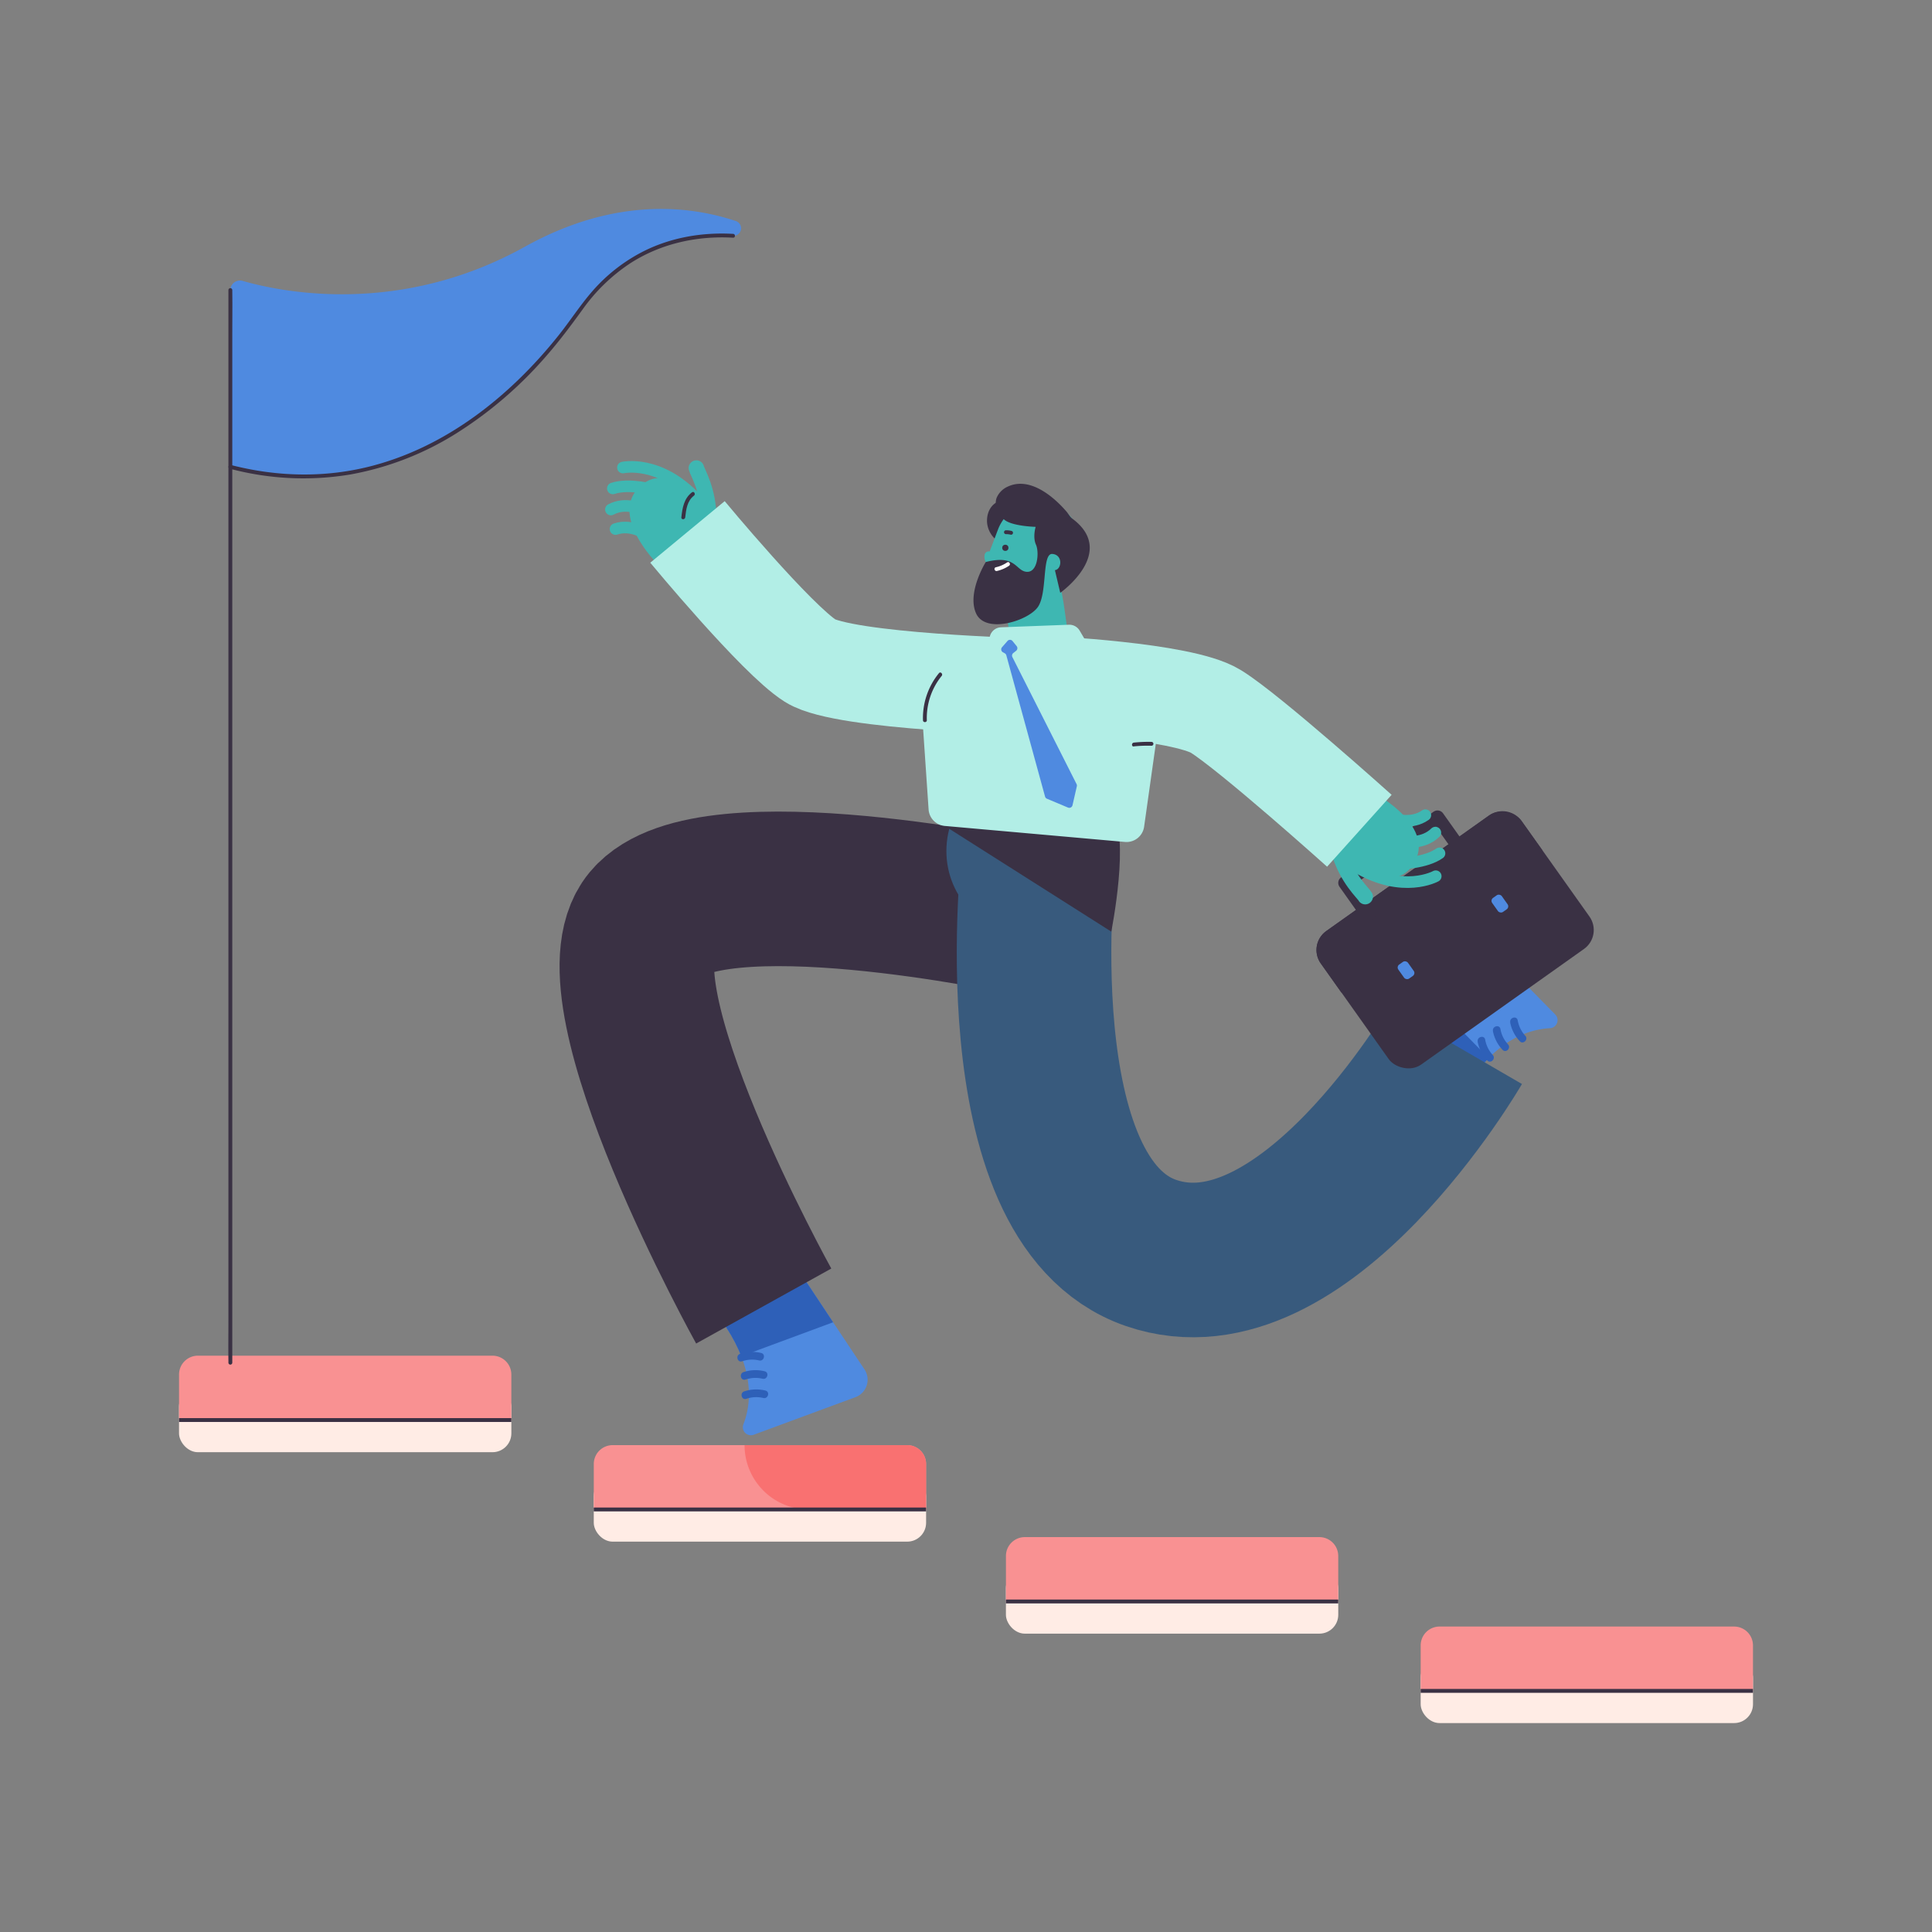 <svg id="Layer_1" data-name="Layer 1" xmlns="http://www.w3.org/2000/svg" viewBox="0 0 1000 1000"><rect x="0" y="0" width="1000" height="1000" fill="#808080" stroke="none"/><defs><style>.cls-1{fill:#4f8ae0;}.cls-2{fill:#ffece5;}.cls-3{fill:#f99192;}.cls-10,.cls-12,.cls-16,.cls-17,.cls-18,.cls-4,.cls-7,.cls-8{fill:none;}.cls-10,.cls-4,.cls-7{stroke:#3a3144;}.cls-12,.cls-16,.cls-17,.cls-18,.cls-4,.cls-7,.cls-8{stroke-miterlimit:10;}.cls-4{stroke-width:2px;}.cls-5{fill:#f97171;}.cls-6{fill:#2e60b8;}.cls-7,.cls-8{stroke-width:80px;}.cls-8{stroke:#385a7d;}.cls-9{fill:#3a3144;}.cls-10,.cls-16,.cls-17{stroke-linecap:round;}.cls-10{stroke-linejoin:round;stroke-width:7px;}.cls-11{fill:#385a7d;}.cls-12,.cls-16,.cls-17{stroke:#3eb7b2;}.cls-12{stroke-width:30px;}.cls-13{fill:#3eb7b2;}.cls-14{fill:#b2eee6;}.cls-15{fill:#fff;}.cls-16{stroke-width:8px;}.cls-17{stroke-width:6px;}.cls-18{stroke:#b2eee6;stroke-width:50px;}</style></defs><title>Flat Illustration</title><path class="cls-1" d="M119.23,705.32V150.2a5,5,0,0,1,6.39-4.8C145.09,151,206.4,164,271.7,127.69c46.37-25.76,85.1-21.34,109.23-13.26a3.92,3.92,0,0,1-1.51,7.62c-23-1.35-55.41,4.3-79.64,38.87C258,220.54,194.49,261.41,119.23,241.65"/><rect class="cls-2" x="735.33" y="858.55" width="172.02" height="33.31" rx="9.76"/><path class="cls-3" d="M745.09,841.9H897.58a9.76,9.76,0,0,1,9.76,9.76V875.2a0,0,0,0,1,0,0h-172a0,0,0,0,1,0,0V851.66A9.76,9.76,0,0,1,745.09,841.9Z"/><line class="cls-4" x1="907.34" y1="875.2" x2="735.33" y2="875.2"/><rect class="cls-2" x="520.66" y="812.26" width="172.02" height="33.31" rx="9.76"/><path class="cls-3" d="M530.42,795.61H682.91a9.76,9.76,0,0,1,9.76,9.76v23.54a0,0,0,0,1,0,0h-172a0,0,0,0,1,0,0V805.37A9.76,9.76,0,0,1,530.42,795.61Z"/><line class="cls-4" x1="692.67" y1="828.92" x2="520.66" y2="828.92"/><rect class="cls-2" x="307.33" y="764.64" width="172.02" height="33.31" rx="9.76"/><path class="cls-3" d="M317.09,748H469.58a9.76,9.76,0,0,1,9.76,9.76v23.54a0,0,0,0,1,0,0h-172a0,0,0,0,1,0,0V757.75A9.76,9.76,0,0,1,317.09,748Z"/><path class="cls-5" d="M469.58,748h-84.2a33.3,33.3,0,0,0,33.3,33.3h60.66V757.75A9.76,9.76,0,0,0,469.58,748Z"/><line class="cls-4" x1="479.34" y1="781.29" x2="307.33" y2="781.29"/><rect class="cls-2" x="92.66" y="718.35" width="172.02" height="33.31" rx="9.76"/><path class="cls-3" d="M102.42,701.7H254.91a9.76,9.76,0,0,1,9.76,9.76V735a0,0,0,0,1,0,0h-172a0,0,0,0,1,0,0V711.46A9.76,9.76,0,0,1,102.42,701.7Z"/><line class="cls-4" x1="264.67" y1="735.01" x2="92.66" y2="735.01"/><path class="cls-1" d="M362.62,670.25l47.68-17.6c.28.75,24.89,37.74,37.15,56.14a9.64,9.64,0,0,1-4.69,14.4l-52.63,19.43a4.17,4.17,0,0,1-5.36-5.38C389.53,725.08,391.8,701.61,362.62,670.25Z"/><path class="cls-6" d="M431.22,684.4,383.68,702c-3.63-9.34-10.14-20-21.06-31.7l47.68-17.6C410.48,653.13,420.69,668.55,431.22,684.4Z"/><path class="cls-6" d="M394,700.31a19.77,19.77,0,0,0-10.94.43c-2.43.81-1.39,4.67,1.06,3.86a15.77,15.77,0,0,1,8.82-.43c2.5.59,3.57-3.26,1.06-3.86Z"/><path class="cls-6" d="M395.78,709.77a19.77,19.77,0,0,0-10.94.43c-2.43.8-1.39,4.67,1.07,3.85a15.73,15.73,0,0,1,8.81-.42c2.5.59,3.57-3.26,1.06-3.86Z"/><path class="cls-6" d="M396.16,719.74a19.77,19.77,0,0,0-10.94.43c-2.43.8-1.39,4.67,1.07,3.85a15.73,15.73,0,0,1,8.81-.42c2.5.59,3.57-3.26,1.06-3.86Z"/><path class="cls-7" d="M529.57,475S366.66,440.12,336,477s59.3,199,59.3,199"/><path class="cls-1" d="M750.24,579.9l-35.62-36.25c.57-.56,24.21-38.19,36-56.92a9.65,9.65,0,0,1,15.06-1.63l39.31,40a4.17,4.17,0,0,1-2.7,7.09C789.21,532.87,766.87,540.43,750.24,579.9Z"/><path class="cls-6" d="M735,511.54l35.51,36.15c-7,7.15-14,17.45-20.27,32.21l-35.62-36.25C715,543.29,724.87,527.64,735,511.54Z"/><path class="cls-6" d="M764.82,539.17a19.45,19.45,0,0,0,5,9.71c1.76,1.9,4.58-.94,2.83-2.82a15.7,15.7,0,0,1-3.93-7.95c-.47-2.53-4.33-1.46-3.86,1.06Z"/><path class="cls-6" d="M772.72,533.67a19.52,19.52,0,0,0,5,9.72c1.75,1.89,4.58-.95,2.83-2.83a15.63,15.63,0,0,1-3.93-7.95c-.47-2.53-4.33-1.46-3.86,1.06Z"/><path class="cls-6" d="M781.66,529.23a19.5,19.5,0,0,0,5,9.72c1.76,1.89,4.58-1,2.83-2.83a15.75,15.75,0,0,1-3.93-8c-.47-2.53-4.32-1.46-3.85,1.06Z"/><path class="cls-8" d="M537.82,441.68s-21.27,179.46,57.89,206.83S753.17,541,753.17,541"/><rect class="cls-9" x="689.45" y="444.19" width="127.44" height="84.8" rx="12.04" transform="translate(-142.65 525.73) rotate(-35.37)"/><path class="cls-9" d="M770.77,422.1l-84.29,59.83a12,12,0,0,0-2.84,16.78l10.69,15.06c17.84-3.49,38.8-12.73,58.95-27s35.79-31,45-46.73L787.56,425A12,12,0,0,0,770.77,422.1Z"/><rect class="cls-10" x="696.48" y="438.2" width="58.72" height="19.78" transform="translate(-125.41 502.81) rotate(-35.37)"/><rect class="cls-1" x="724.7" y="497.79" width="6.11" height="8.9" rx="1.87" transform="translate(-156.4 513.91) rotate(-35.37)"/><rect class="cls-1" x="773.28" y="463.31" width="6.11" height="8.9" rx="1.87" transform="translate(-127.48 535.66) rotate(-35.37)"/><path class="cls-9" d="M521.44,258.76c-7-.31-11,5.17-10.53,11.82a13.22,13.22,0,0,0,9.26,11.32,15.14,15.14,0,0,0,6.64.77c8.21-1,8-20,8-20"/><circle class="cls-11" cx="534.14" cy="440.49" r="44.29"/><path class="cls-9" d="M489,427.5l86.2,54.71s10.1-50.53,0-62.33"/><path class="cls-12" d="M534.1,306.57c2.48,9.07,3.19,25.08,6.14,34"/><path class="cls-9" d="M519.55,308.49,521.18,319s16.7,0,18.4-14.09A33.28,33.28,0,0,1,519.55,308.49Z"/><path class="cls-13" d="M535,259.33h0a22.24,22.24,0,0,1,22.24,22.24v6.9a28.64,28.64,0,0,1-28.64,28.64h0a15.85,15.85,0,0,1-15.85-15.85V281.57A22.24,22.24,0,0,1,535,259.33Z" transform="translate(136.65 -170.71) rotate(20.73)"/><path class="cls-13" d="M509.65,287.22c-.54,2.27,1,5.93,3.82,6l1-6.36c.07-.43-1.92-1.37-2.27-1.42A2.11,2.11,0,0,0,509.65,287.22Z"/><path class="cls-9" d="M510.23,290.9s-9.88,15.86-5,26.61,26.82,3.91,31.93-3.26,2-28,7.56-27.53,4.88,8,1.3,8.39l2.77,11.73s29.76-21,6.16-38.46c-1-.76-2-2.45-2.83-3.47-6.84-8-19.06-18.24-30.33-13.12a11.18,11.18,0,0,0-5.87,5.73c-1.48,3.72.55,7.78,3,10.55.19.22.39.43.59.63,3.67,3.69,16.54,4,16.54,4s-1.63,5.27.17,9.24.91,15.52-5.7,13.89C525.63,294.63,525.18,287.05,510.23,290.9Z"/><circle class="cls-9" cx="520.36" cy="283.55" r="1.61"/><path class="cls-9" d="M520.71,276.47a9.06,9.06,0,0,1,2.44.29,1,1,0,0,0,.53-1.92,10.94,10.94,0,0,0-3-.37,1,1,0,0,0,0,2Z"/><path class="cls-14" d="M565.78,333.47l-63.75.65a25.61,25.61,0,0,0-25.3,27.35L480.64,419A9.19,9.19,0,0,0,489,427.5l93.26,8.29a9.2,9.2,0,0,0,9.93-7.87L600,372.54A34.25,34.25,0,0,0,565.78,333.47Z"/><path class="cls-15" d="M516,295.54a18.57,18.57,0,0,0,6.28-2.71c1.06-.71.06-2.44-1-1.72a16.88,16.88,0,0,1-5.81,2.5c-1.25.28-.72,2.21.54,1.93Z"/><path class="cls-16" d="M706.63,464.11c-1-1.9-9.29-8.93-13.63-23.31"/><path class="cls-13" d="M712,410.91l-28.85,28.77s35.29,27.41,48.17,8S712,410.91,712,410.91Z"/><path class="cls-17" d="M743.14,453.52s-16.94,9.45-41-4.79"/><path class="cls-17" d="M724.62,446.91c.26.11,13.28-.15,20.47-5.23"/><path class="cls-17" d="M727.19,435.51c.27.06,9.5,1.64,15.74-4.56"/><path class="cls-17" d="M721.49,423.81c.25.1,9.09,3.18,16.27-1.89"/><path class="cls-14" d="M564.83,336.6l-6-10.19a6.19,6.19,0,0,0-5.56-3.05l-35.16,1.33a6.17,6.17,0,0,0-5.81,7.4l1.75,8.51"/><path class="cls-18" d="M540.24,354.09s71.49,3.25,89.1,14.14S703.6,430,703.6,430"/><path class="cls-16" d="M360.44,242.26c.43,2.1,6.37,11.2,6.44,26.22"/><path class="cls-13" d="M340.16,291.73,376,272.36S350,236,332.1,251,340.16,291.73,340.16,291.73Z"/><path class="cls-17" d="M322.43,242s18.93-4.24,38,16.26"/><path class="cls-17" d="M338.3,253.62c-.22-.17-12.77-3.63-21.1-.81"/><path class="cls-17" d="M332.6,263.82c-.25-.13-8.64-4.27-16.39-.11"/><path class="cls-17" d="M334.73,276.66c-.22-.17-7.81-5.64-16.14-2.82"/><path class="cls-18" d="M533.29,355.37s-96.3-2.29-113.83-13.32-63.62-66.73-63.62-66.73"/><path class="cls-9" d="M486,348.43a36.66,36.66,0,0,0-8.27,24.37c0,1.28,2,1.29,2,0a34.56,34.56,0,0,1,7.68-22.95c.81-1-.6-2.42-1.41-1.42Z"/><path class="cls-1" d="M524.48,338l1.47-1.16a1.71,1.71,0,0,0,.26-2.41l-2.12-2.62a1.7,1.7,0,0,0-2.61-.05L518.65,335a1.7,1.7,0,0,0,.45,2.61l.94.52a1.71,1.71,0,0,1,.82,1l20.06,73.18a1.7,1.7,0,0,0,1,1.12L552.8,418a1.71,1.71,0,0,0,2.32-1.19l2.25-9.82a1.69,1.69,0,0,0-.14-1.15L524,340.09A1.71,1.71,0,0,1,524.48,338Z"/><path class="cls-9" d="M358.19,254.8c-4.16,3.16-5,8.07-5.52,13-.14,1.27,1.86,1.26,2,0,.45-4.08,1-8.59,4.53-11.26,1-.77,0-2.5-1-1.72Z"/><path class="cls-9" d="M586.92,386.32A69.49,69.49,0,0,1,596,386a1,1,0,0,0,0-2,69.49,69.49,0,0,0-9.12.37c-1.26.14-1.28,2.14,0,2Z"/><path class="cls-9" d="M379.42,121.05c-15.81-.89-31.78,1.79-46,8.85a87.47,87.47,0,0,0-23.72,17.45c-7.75,8-13.6,17.47-20.51,26.14-25.25,31.7-58.8,58.4-98.76,68.19-23.36,5.72-47.68,5-70.91-1a1,1,0,0,0-.53,1.93,147.92,147.92,0,0,0,62.24,3,154.65,154.65,0,0,0,54.71-21.14,208.41,208.41,0,0,0,46.26-39.57c7-7.93,13.29-16.36,19.5-24.93a93.32,93.32,0,0,1,23.95-23.32c15.93-10.49,34.89-14.69,53.8-13.62,1.28.08,1.28-1.92,0-2Z"/><path class="cls-9" d="M120.23,705.32V172.71c0-7.19.1-14.38,0-21.56,0-.32,0-.63,0-1a1,1,0,0,0-2,0V682.82c0,7.18-.1,14.37,0,21.56v.94a1,1,0,0,0,2,0Z"/></svg>